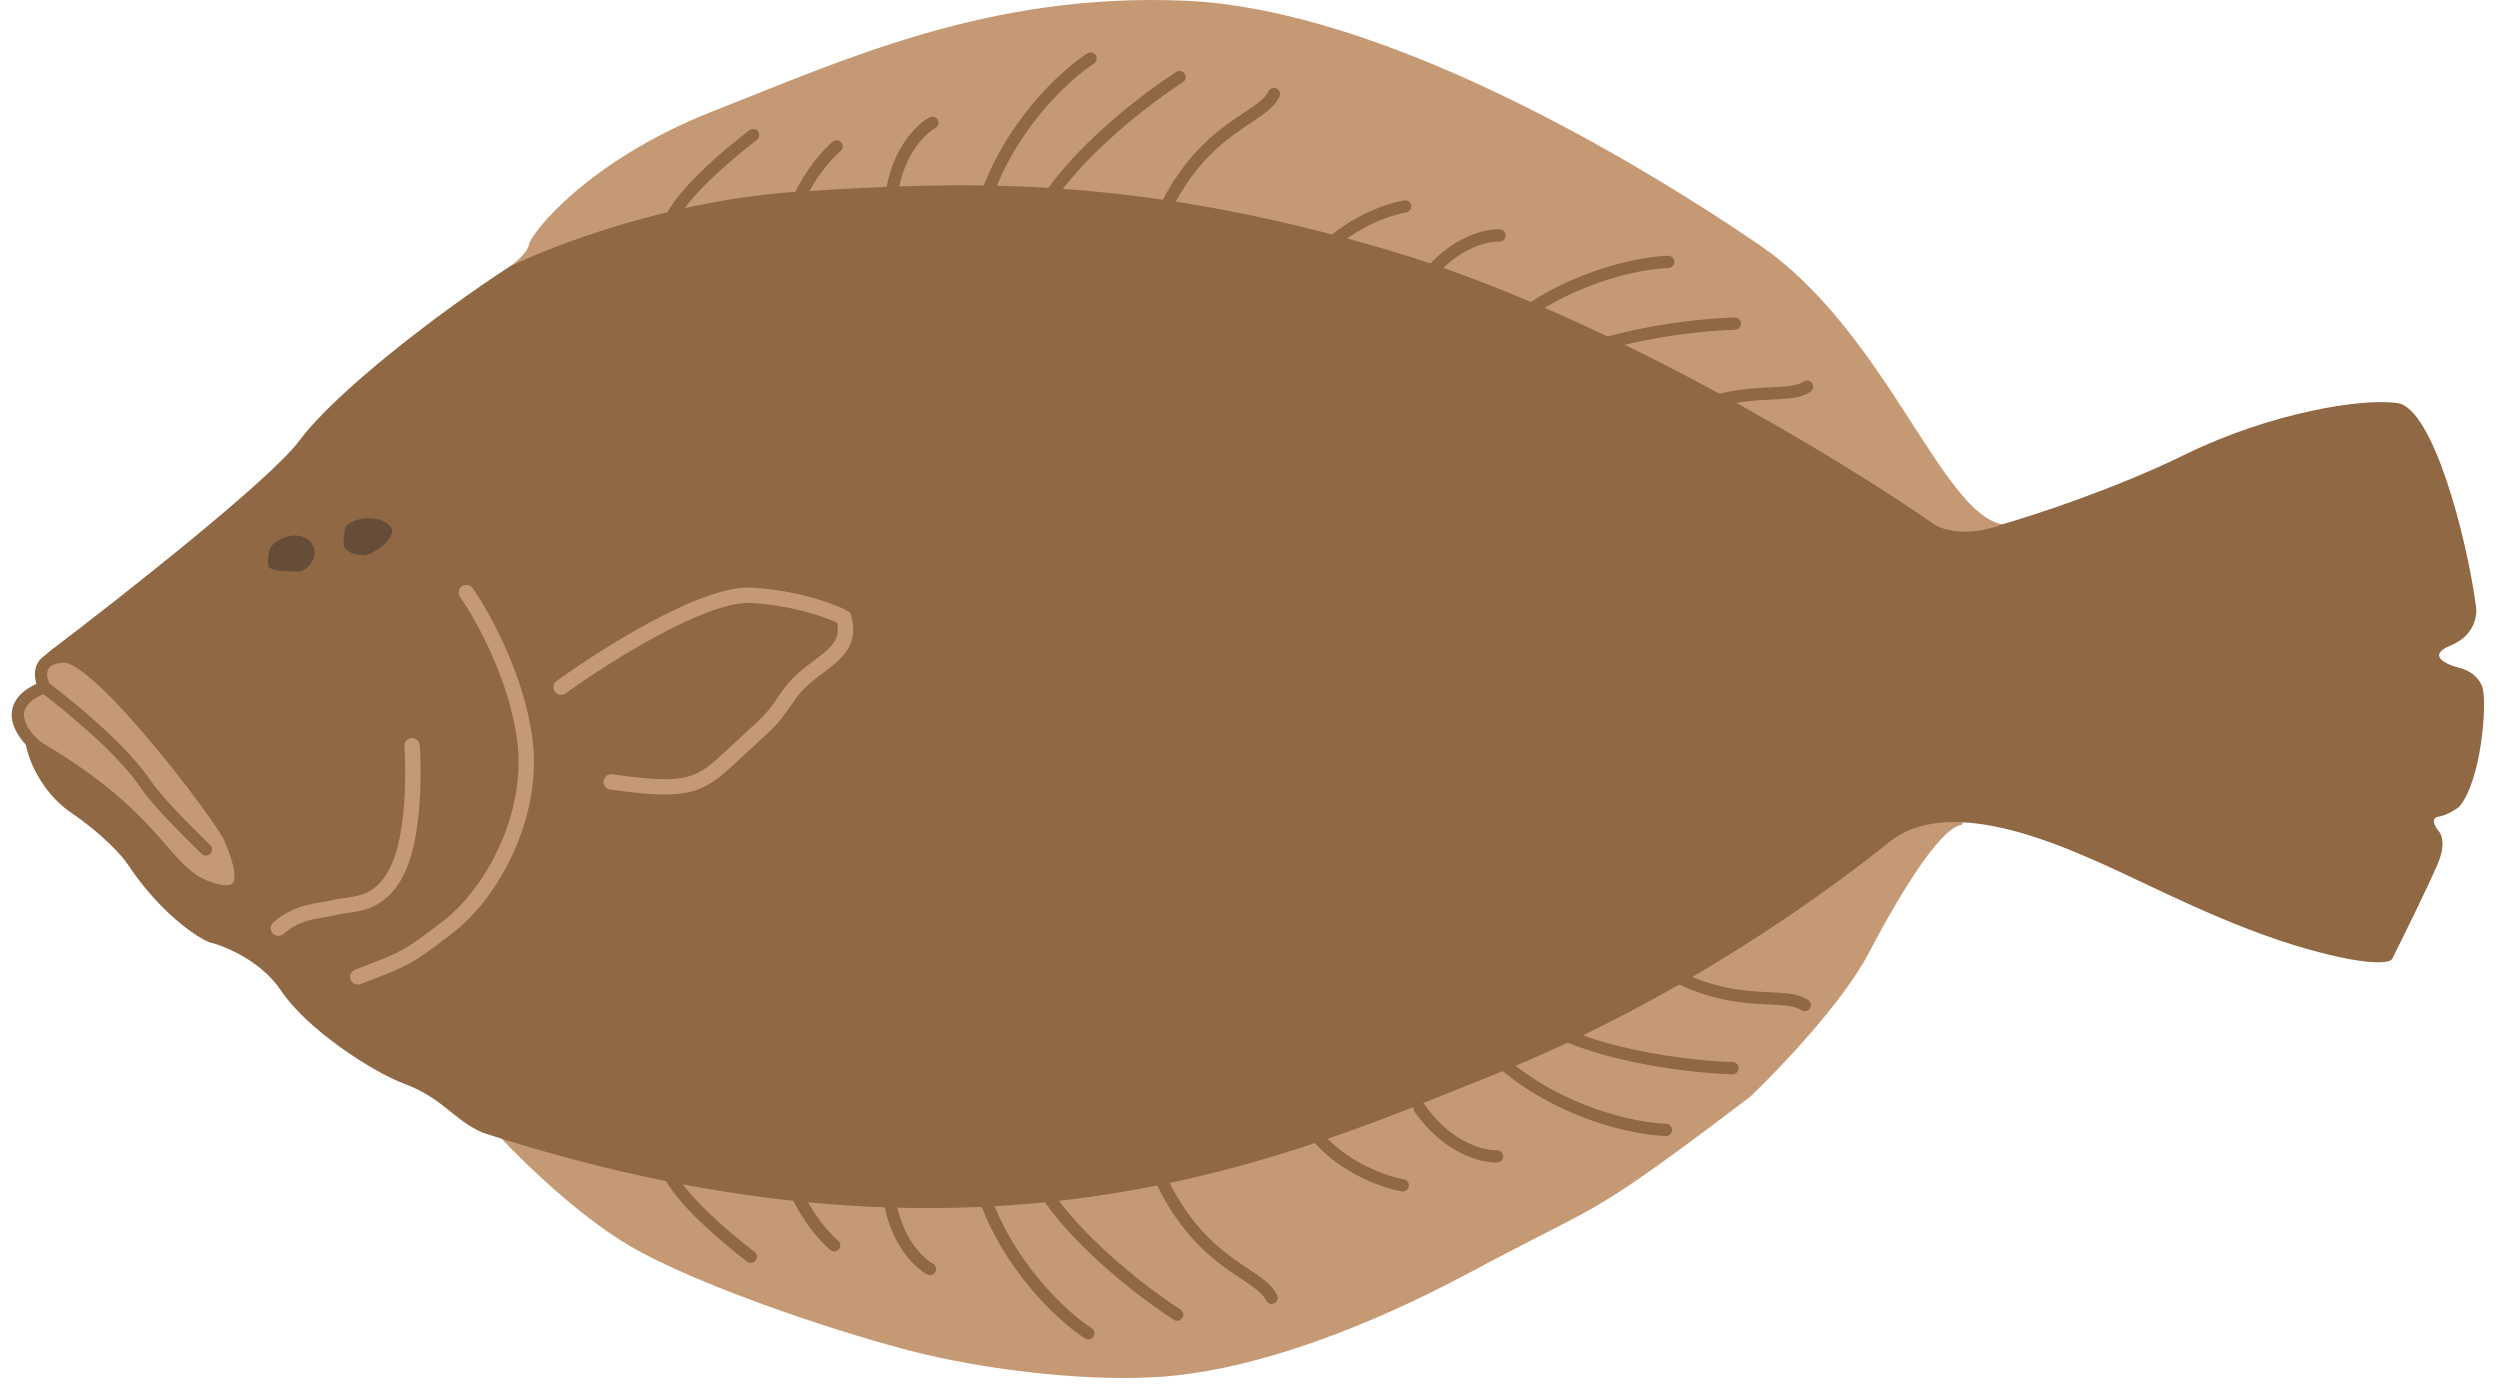 <svg width="140" height="78" viewBox="0 0 140 78" fill="none" xmlns="http://www.w3.org/2000/svg">
<g opacity="0.8">
<path d="M35.241 69.757C32.059 67.885 28.561 64.35 27.209 62.817V59.619L102.696 40.514C105.451 42.333 110.728 46.019 109.792 46.206C108.622 46.44 106.439 49.95 104.645 53.381C103.21 56.126 99.628 59.879 98.017 61.413C88.659 68.509 89.907 67.184 82.498 71.161C75.09 75.138 69.241 76.775 65.186 77.087C61.131 77.399 55.751 76.775 51.773 75.84C47.796 74.904 39.218 72.097 35.241 69.757Z" fill="#B78051"/>
<path d="M29.625 13.686C29.563 14.123 28.871 14.7 28.533 14.934L107.451 32.948L112.13 29.361C108.699 28.737 105.58 18.521 98.483 13.686C91.387 8.851 77.35 0.507 66.355 0.039C55.359 -0.429 47.171 3.392 39.997 6.2C32.822 9.007 29.703 13.14 29.625 13.686Z" fill="#B78051"/>
<path d="M16.759 24.682C15.137 26.866 6.777 33.442 2.8 36.457C1.864 37.172 1.994 38.419 2.176 38.953C0.383 40.434 1.786 44.022 3.97 45.503C5.717 46.689 6.777 47.869 7.089 48.311C8.898 51.056 10.91 52.418 11.69 52.756C12.574 52.964 14.622 53.801 15.745 55.485C17.149 57.591 20.787 60.007 22.686 60.71C24.791 61.49 25.415 62.737 27.052 63.439C55.438 72.641 72.75 64.531 83.512 60.242C94.273 55.953 102.617 49.714 105.815 47.141C109.012 44.568 114.939 47.141 117.59 48.311C120.241 49.48 124.764 51.898 129.209 53.146C132.765 54.144 133.862 53.925 133.966 53.691C134.642 52.34 136.103 49.371 136.54 48.311C136.976 47.25 136.722 46.673 136.54 46.517C136.358 46.283 136.103 45.8 136.54 45.737C136.976 45.675 137.501 45.347 137.709 45.191C138.957 43.71 139.269 39.499 139.035 38.563C138.848 37.814 138.073 37.471 137.709 37.393C136.981 37.211 135.869 36.707 137.241 36.145C138.614 35.584 138.749 34.404 138.645 33.884C138.099 29.907 136.228 22.889 134.278 22.577C132.329 22.265 127.104 23.122 122.347 25.462C118.541 27.334 113.951 28.841 112.131 29.361C110.197 30.11 108.778 29.673 108.31 29.361C103.085 25.722 89.703 17.57 77.975 14.076C63.314 9.709 53.722 10.177 44.833 10.723C37.721 11.16 31.004 13.713 28.534 14.934C24.557 17.508 18.787 21.953 16.759 24.682Z" fill="#744215"/>
<path d="M31.42 38.484C33.863 36.717 39.405 33.212 42.026 33.337C44.646 33.462 46.834 34.325 47.25 34.585C47.874 36.769 45.457 37.081 44.209 38.874C43.006 40.604 43.351 40.112 41.012 42.305C39.19 44.014 38.594 44.411 34.227 43.787" stroke="#B78051" stroke-width="0.859" stroke-linecap="round"/>
<path d="M3.581 36.768C2.021 36.831 2.203 37.938 2.489 38.484C-0.006 39.419 1.189 41.109 2.099 41.837C9.351 46.126 9.039 48.933 11.925 49.791C14.233 50.477 13.429 48.232 12.861 46.906C12.393 45.814 5.53 36.69 3.581 36.768Z" fill="#B78051"/>
<path d="M2.489 38.484C2.203 37.938 2.021 36.831 3.581 36.768C5.53 36.69 12.393 45.814 12.861 46.906C13.429 48.232 14.233 50.477 11.925 49.791C9.039 48.933 9.351 46.126 2.099 41.837C1.189 41.109 -0.006 39.419 2.489 38.484ZM2.489 38.484C4.153 39.757 6.856 41.993 8.182 43.943C8.948 45.069 10.8 46.841 11.528 47.569" stroke="#744215" stroke-width="0.687" stroke-linecap="round"/>
<path d="M23.076 41.76C23.18 43.189 23.185 46.532 22.374 48.466C21.36 50.884 19.645 50.572 18.787 50.806C17.929 51.04 16.76 50.962 15.59 51.975" stroke="#B78051" stroke-width="0.859" stroke-linecap="round"/>
<path d="M26.118 33.182C27.028 34.481 28.956 37.954 29.393 41.448C29.939 45.815 27.444 50.104 25.104 51.897C22.765 53.691 22.687 53.691 20.035 54.705" stroke="#B78051" stroke-width="0.859" stroke-linecap="round"/>
<path d="M42.175 7.564C40.667 8.708 37.621 11.323 37.496 12.633" stroke="#744215" stroke-width="0.687" stroke-linecap="round"/>
<path d="M42.042 70.375C40.535 69.231 37.488 66.616 37.363 65.306" stroke="#744215" stroke-width="0.687" stroke-linecap="round"/>
<path d="M46.846 8.201C45.965 8.959 44.171 11.156 44.047 13.883M52.212 6.876C51.512 7.254 50.066 8.694 49.879 11.421M61.076 3.277C59.651 4.193 56.457 7.103 55.089 11.421M66.053 4.319C63.461 5.992 58.121 10.247 57.499 13.883M71.341 5.266C70.563 6.876 66.675 7.065 64.342 13.883" stroke="#744215" stroke-width="0.687" stroke-linecap="round"/>
<path d="M46.713 69.738C45.832 68.981 44.038 66.784 43.914 64.056M52.079 71.064C51.379 70.685 49.933 69.246 49.746 66.519M60.944 74.662C59.518 73.747 56.325 70.837 54.956 66.519M65.92 73.621C63.328 71.948 57.989 67.693 57.367 64.056M71.208 72.674C70.43 71.064 66.542 70.874 64.209 64.056" stroke="#744215" stroke-width="0.687" stroke-linecap="round"/>
<path d="M78.688 11.559C77.543 11.755 74.874 12.714 73.363 14.988M83.971 13.185C83.175 13.15 81.195 13.639 79.63 15.88M93.422 14.665C91.729 14.716 87.493 15.566 84.096 18.563M97.152 18.121C94.069 18.22 87.301 19.118 84.895 21.915M101.197 21.655C99.702 22.635 96.271 20.795 90.761 25.439" stroke="#744215" stroke-width="0.687" stroke-linecap="round"/>
<path d="M78.556 66.38C77.41 66.185 74.741 65.225 73.23 62.952M83.838 64.754C83.043 64.79 81.062 64.301 79.497 62.059M93.29 63.274C91.596 63.223 87.36 62.373 83.964 59.376M97.019 59.819C93.936 59.719 87.168 58.821 84.762 56.024M101.065 56.284C99.569 55.304 96.139 57.144 90.628 52.501" stroke="#744215" stroke-width="0.687" stroke-linecap="round"/>
<path d="M17.397 30.367C16.736 29.54 15.149 30.244 15.071 30.868C15.071 31.117 14.915 31.386 15.071 31.776C15.355 32.004 16.271 32.004 16.696 32.004H16.696C17.17 32.004 18.021 31.147 17.397 30.367Z" fill="#3E2107"/>
<path d="M21.879 29.506C21.218 28.679 19.389 29.038 19.311 29.662C19.311 29.912 19.156 30.316 19.312 30.705C19.779 31.095 19.858 31.017 20.326 31.095C20.794 31.173 22.333 30.074 21.879 29.506Z" fill="#3E2107"/>
</g>
</svg>
